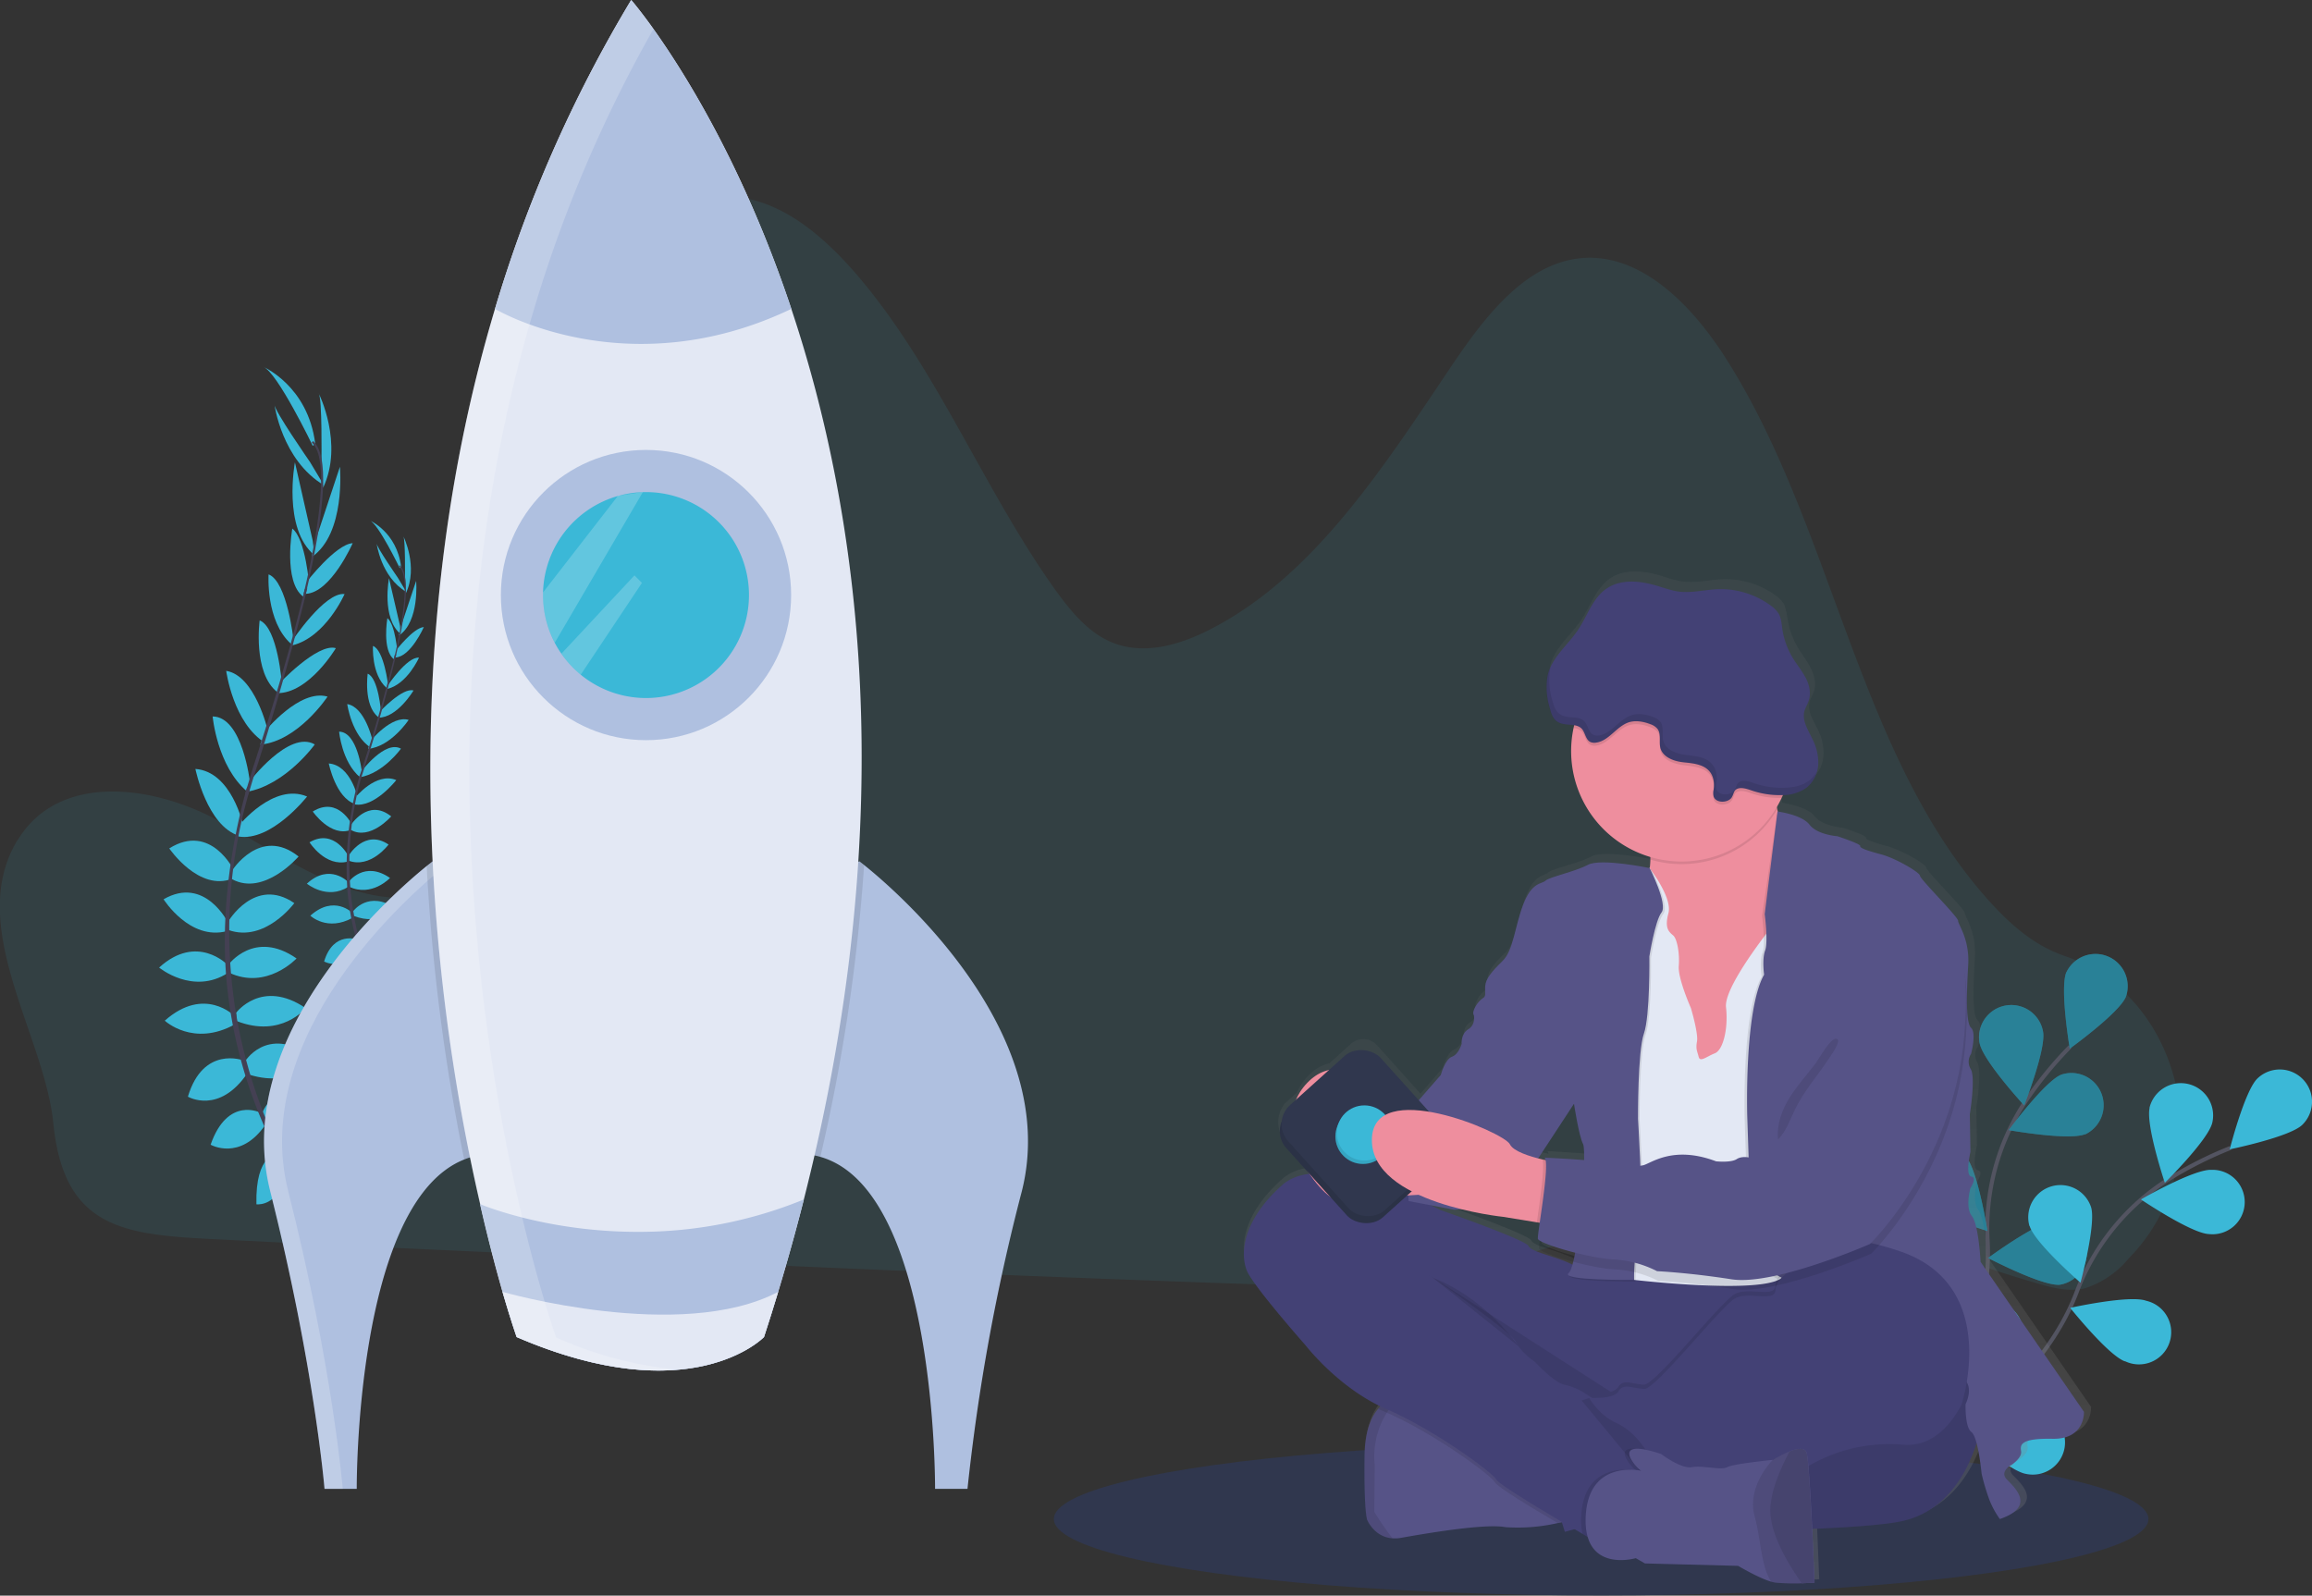 <svg id="b759170a-51c3-4e2f-999d-77dec9fd6d11" data-name="Layer 1" xmlns="http://www.w3.org/2000/svg" width="1140.6" height="787.3" aria-hidden="true">
  <rect width="100%" height="100%" fill="#333333" stroke="none"/>
  <defs>
    <linearGradient id="c518dc33-18b9-48bc-b516-0f83ad79191e" x1="852.4" y1="835.9" x2="852.4" y2="338.3" gradientUnits="userSpaceOnUse">
      <stop offset="0" stop-color="gray" stop-opacity=".3"/>
      <stop offset=".5" stop-color="gray" stop-opacity=".1"/>
      <stop offset="1" stop-color="gray" stop-opacity=".1"/>
    </linearGradient>
  </defs>
  <path d="M38.5 470.8c20.1-33 65.7-27.2 98-10s64.7 42.9 100.2 38c30-4.2 54.6-30.4 68-60.6s17.1-64.2 20.9-97.5l14-125.7c1.8-15.3 3.8-31.5 12.4-43.6 11.4-16 32.3-21 50.1-16.1s33.1 17.7 46.2 32C490 233.4 513.6 295.8 550 347c7.5 10.4 15.9 20.8 27 25.8 16 7.3 34.3 2.1 50-6 51-26.2 85.2-79.9 118.9-130 16.4-24.3 36.3-50.3 63.6-53 28.7-2.8 53.5 21.6 70.4 47.5 54 83.2 65.7 196.9 131 269.5 8.1 9 17 17.3 27.4 22.9a70.7 70.7 0 0010.6 4.6c57 19.8 76 99 33.8 146l-2.8 3a46.6 46.6 0 01-21.8 14.8c-7.9 1.8-16-.3-23.8-2.6-49.8-14.5-99.1-36.8-150.7-35.7-50.1 1-97.7 24.2-147.3 32.5-33.3 5.6-67.3 4.5-101 3.3q-168.5-6-336.8-14.1c-55.8-2.6-111.5-5-167.2-7.9-43-2.2-70.3-7.1-75.3-57-4.3-43.5-43.5-97.5-17.6-139.8z" transform="translate(-29.7 -56.4)" fill="#3bb8d7" opacity=".1"/>
  <ellipse cx="789.9" cy="749.5" rx="270" ry="37.7" fill="#30374e"/>
  <path d="M178.5 643.1s13.2-3 21.8 5.9c0 0-5.6 5-18.6-.5zM177 643s-7.8 11-2.9 22.4c0 0 6.8-3.2 6.6-17.4zM168.2 626.3s4.7-10.2 27 2.1c0 0-2.4 6.8-11.9 6.9s-12.3-4-15.1-9zM166.8 625.7s-11.2-.5-10.6 24.9c0 0 7.2 1 11.6-7.4s2.1-12.7-1-17.5zM159 605.9s5-17.7 28.5-6.9c0 0-4.1 16.2-25.8 12.6zM150.3 580.5s10.6-18.2 32.5-3.4c0 0-6.2 16.9-30.3 9.5zM146.2 556.1s12.6-17 34.3-2.3c0 0-12 15-34 6.4zM142.4 532.4s12.8-17.6 33.6-3.1c0 0-14.7 15.8-33.3 7zM142.2 511.2s13.2-22.6 32.7-9.2c0 0-14.4 19.6-32.4 13.3zM144 486.2s14-22.4 33-7.2c0 0-17 19.8-32.8 11.2zM147.6 463.7s17-21.3 33.6-14.3c0 0-17.7 22.6-34 19.7zM152.6 442.3s19.6-26 32.4-18.6c0 0-14.3 20-33.6 23.4zM160.3 417.4s17.1-21.3 31-17.3c0 0-14.5 22-33.2 23.7zM167.1 394s19.2-20.5 28.3-17.8c0 0-13.3 22.4-29 22.2zM173.9 372.5s16-24.1 25.8-23c0 0-9.3 21.2-25.7 25.3zM180.9 343.6s14.4-18.7 22.8-19.2c0 0-10.7 24.4-23.1 25zM184.9 324.4l12.5-37.7s3 33.1-14 44.6zM188.3 283.5s.4-30.8-1.4-33.1c0 0 12.5 24.7 2.2 46.7zM158.4 605.5s-16.3-8.6-24.8 15.7c0 0 14.5 8.3 27-9.8zM149.7 579.6s-19.7-7.5-27.3 17.9c0 0 15.4 9.1 29.5-11.8zM145.4 557.7s-14.8-15.1-34.4 2.3c0 0 14 13.2 34.6 1.8zM142 532.5s-15-15.8-33.8 1.3c0 0 16.7 13.8 34 2.6z" transform="translate(-29.7 -56.4)" fill="#3bb8d7"/>
  <path d="M142.3 511.8s-11.4-23.5-31.9-11.7c0 0 12.9 20.6 31.3 15.7zM145.2 486s-11.4-23.9-32-11c0 0 14.6 21.5 31.2 14.9zM149.7 463.7s-5.6-26.6-23.6-27.9c0 0 5.7 28.2 21.6 33zM153 442.3s-3.6-32.3-18.4-32.4c0 0 2.2 24.6 17.1 37.1zM161.7 416.4s-6.2-26.7-20.4-29c0 0 3.4 26 19.5 35.7zM168.8 394.1s-2-28-11-31.6c0 0-3.5 25.8 8.7 35.4zM174.5 372.2s-3.1-28.9-12.3-32.4c0 0-1.5 23.1 11.1 34.3zM182.3 345.8s-1.7-23.5-8.4-28.6c0 0-4.6 26.2 5.4 33.6z" transform="translate(-29.7 -56.4)" fill="#3bb8d7"/>
  <path d="M184 323.3l-8.8-38.8s-6.2 32.7 9.6 45.8zM182.6 284.3S165 259 165.1 256c0 0 3.6 27.4 24.4 39.8zM184 276.4s-17.5-36.4-24.4-39c0 0 22 9.4 25.6 37.8z" transform="translate(-29.7 -56.4)" fill="#3bb8d7"/>
  <path d="M180.5 349.6l-1-.2c9.9-42 11.3-68.5 4-74.6l.6-.8c7.8 6.4 6.5 32.6-3.6 75.6z" transform="translate(-29.7 -56.4)" fill="#444053"/>
  <path d="M152.3 448.3l-1.6-.5 3.5-11.6c11-33.7 20.2-65 25.8-89l1.3-.7c-5.7 24-14.6 56.4-25.5 90.2a312 312 0 00-3.5 11.6z" transform="translate(-29.7 -56.4)" fill="#444053"/>
  <path d="M199.3 672.7c-.2-.2-22.2-21.9-39.1-60.3a232.4 232.4 0 01-18.6-70.7c-3-30.6 1-65.2 10-97l1.3 1.4a246.2 246.2 0 009.2 165.4c16.7 38 38.5 59.4 38.7 59.6z" transform="translate(-29.7 -56.4)" fill="#444053"/>
  <path d="M223.5 558.5s8-1.9 13.3 3.5c0 0-3.4 3-11.3-.3zM222.7 558.4s-4.8 6.7-1.8 13.6c0 0 4.1-2 4-10.6zM217.3 548.3s2.9-6.1 16.3 1.3c0 0-1.4 4-7.1 4.1s-7.4-2.4-9.2-5.4zM216.5 548s-6.8-.4-6.4 15c0 0 4.3.6 7-4.5s1.3-7.7-.6-10.6zM211.8 536s3-10.7 17.2-4.2c0 0-2.5 9.8-15.6 7.6zM206.5 520.6s6.4-11 19.6-2c0 0-3.7 10.1-18.3 5.7zM204 505.9s7.6-10.3 20.8-1.4c0 0-7.3 9-20.6 3.8zM201.7 491.5s7.8-10.7 20.4-1.9c0 0-9 9.6-20.2 4.3zM201.6 478.7s8-13.6 19.8-5.6c0 0-8.8 11.9-19.6 8zM202.7 463.6s8.5-13.6 20-4.4c0 0-10.4 12-19.9 6.7zM204.9 450s10.3-12.9 20.3-8.7c0 0-10.7 13.7-20.5 12zM208 437s11.7-15.6 19.5-11.2c0 0-8.7 12.2-20.3 14.1zM212.5 422s10.4-12.9 18.8-10.4c0 0-8.7 13.2-20 14.3zM216.7 407.9s11.6-12.5 17-10.8c0 0-8 13.5-17.4 13.4zM220.8 394.9s9.7-14.6 15.6-14c0 0-5.7 12.9-15.5 15.4zM225 377.4s8.7-11.3 13.8-11.6c0 0-6.5 14.7-14 15zM227.4 365.8L235 343s1.8 20-8.5 27zM229.5 341s.2-18.5-.8-20c0 0 7.5 15 1.2 28.2zM211.4 535.7s-9.8-5.2-15 9.5c0 0 8.7 5 16.3-5.9zM206.2 520s-12-4.5-16.6 10.8c0 0 9.4 5.5 17.9-7zM203.5 506.8s-9-9.1-20.7 1.4c0 0 8.4 8 20.9 1zM201.5 491.6s-9.1-9.6-20.4.8c0 0 10 8.3 20.5 1.5z" transform="translate(-29.7 -56.4)" fill="#3bb8d7"/>
  <path d="M201.7 479s-7-14.2-19.3-7c0 0 7.8 12.4 18.9 9.5zM203.4 463.4s-6.8-14.4-19.4-6.6c0 0 8.9 13 19 9zM206.2 450s-3.5-16.1-14.3-16.9c0 0 3.4 17 13 20zM208.2 437s-2.2-19.5-11.2-19.6c0 0 1.3 14.9 10.3 22.5zM213.4 421.4s-3.7-16.2-12.4-17.6c0 0 2.2 15.7 11.8 21.6zM217.7 408s-1.2-17-6.6-19.2c0 0-2.2 15.6 5.2 21.4zM221.2 394.6s-2-17.4-7.5-19.5c0 0-.9 14 6.7 20.7zM225.8 378.7s-1-14.2-5-17.3c0 0-2.7 15.9 3.3 20.3z" transform="translate(-29.7 -56.4)" fill="#3bb8d7"/>
  <path d="M227 365l-5.4-23.3s-3.8 19.7 5.8 27.6zM226 341.5s-10.6-15.3-10.5-17c0 0 2.1 16.6 14.7 24zM226.9 336.7s-10.6-22-14.8-23.5c0 0 13.4 5.7 15.5 22.9z" transform="translate(-29.7 -56.4)" fill="#3bb8d7"/>
  <path d="M224.8 381l-.6-.1c6-25.4 6.8-41.4 2.3-45.1l.4-.5c4.7 3.9 4 19.7-2.1 45.7z" transform="translate(-29.7 -56.4)" fill="#444053"/>
  <path d="M207.7 440.7l-1-.3a706.8 706.8 0 0017.7-60.8l.8-.4a703.4 703.4 0 01-17.5 61.5z" transform="translate(-29.7 -56.4)" fill="#444053"/>
  <path d="M236.1 576.3c0-.1-13.4-13.2-23.6-36.4a140.7 140.7 0 01-11.3-42.8 164 164 0 016.1-58.6l.8.8c-12.1 43.1-3.8 78.8 5.5 100 10.2 23 23.3 36 23.5 36z" transform="translate(-29.7 -56.4)" fill="#444053"/>
  <path d="M266.2 626.3a38.2 38.2 0 00-7.5 2.2c-54 21.5-53 162.5-53 162.5h-15.9s-5-60.5-26.8-146.8c-19.6-77.7 60.9-147.3 77.2-160.5l2.9-2.3c81 29.8 23.1 145 23.1 145z" transform="translate(-29.7 -56.4)" fill="#afc0e0"/>
  <path d="M249 483.9c-1.9-.9-3.8-1.7-5.8-2.4l-3 2.2c-16.3 13.2-96.8 82.8-77.1 160.5 21.8 86.3 26.7 146.8 26.7 146.8h9s-5-60.5-26.9-146.8c-19.5-77.4 60.2-146.7 77.1-160.3z" transform="translate(-29.7 -56.4)" fill="#fff" opacity=".2"/>
  <path d="M533.8 644.2A991.3 991.3 0 00507 791h-16s1-147.4-56.6-163.8a31.5 31.5 0 00-3.9-.9s-58-115 23.2-144.9l2.3 1.8c15 12 97.6 82.4 77.8 161z" transform="translate(-29.7 -56.4)" fill="#afc0e0"/>
  <path d="M266.2 626.3a38.2 38.2 0 00-7.5 2.2 979.2 979.2 0 01-18.5-144.8l2.9-2.3c81 29.8 23.1 145 23.1 145zM456 483.3a901 901 0 01-21.6 144 31.5 31.5 0 00-3.8-1s-58-115 23.1-144.8l2.3 1.8z" transform="translate(-29.7 -56.4)" opacity=".1"/>
  <path d="M426.3 648.1q-8.4 33.2-19.7 68s-35.7 37.2-122 0c0 0-8.6-24.3-18-65.6-21-90.8-46-263.9 7.3-441.7a661.8 661.8 0 0167.2-152.4s45.6 52.3 79 152.4 54.8 248 6.2 439.3z" transform="translate(-29.7 -56.4)" fill="#e3e8f4"/>
  <circle cx="318.7" cy="293.6" r="71.6" fill="#afc0e0"/>
  <path d="M399.2 350a50.8 50.8 0 01-83 39.3 51.3 51.3 0 01-9.5-10.3 50 50 0 01-3.3-5.4 50.7 50.7 0 01-5.8-23.6v-1.2a50.9 50.9 0 0137-47.7 52.5 52.5 0 0112.2-1.9h1.5a50.8 50.8 0 0150.9 50.8z" transform="translate(-29.7 -56.4)" fill="#3bb8d7"/>
  <path d="M420.1 208.8c-81.3 38.9-146.2 0-146.2 0a661.8 661.8 0 0167.2-152.4s45.6 52.3 79 152.4zM426.3 648.1q-5.7 22.5-12.7 45.7-3.3 11-7 22.3s-35.7 37.2-122 0c0 0-2.8-7.9-7-22.3-3.1-11-7-25.5-11.1-43.3 0 0 32.1 13.7 77.7 13.7a214.1 214.1 0 0082.1-16z" transform="translate(-29.7 -56.4)" fill="#afc0e0"/>
  <path d="M413.6 693.8q-3.3 11-7 22.3s-35.7 37.2-122 0c0 0-2.8-7.9-7-22.3 0 0 88 25.3 136 0z" transform="translate(-29.7 -56.4)" fill="#e3e8f4"/>
  <path d="M334.6 301l-37 47.7v1.2a50.7 50.7 0 005.8 23.6l43.5-74.4zM346.4 344l-30.2 45.3a51.3 51.3 0 01-9.5-10.4l36-38.6z" transform="translate(-29.7 -56.4)" fill="#fff" opacity=".2"/>
  <path d="M304 716.1s-8.7-24.3-18.2-65.6c-20.9-90.8-45.9-264 7.4-441.7a664.2 664.2 0 0158.9-138.1c-6.8-9.5-11-14.3-11-14.3a661.7 661.7 0 00-67.2 152.4c-53.3 177.8-28.3 350.9-7.4 441.7a655.4 655.4 0 0018 65.6c34.2 14.7 60.3 17.8 79.6 16.1a189.4 189.4 0 01-60.2-16z" transform="translate(-29.7 -56.4)" fill="#fff" opacity=".2"/>
  <path d="M937 729s46.7-58.2 43.6-116.5a113 113 0 0118.6-69 190.2 190.2 0 0122-27" fill="none" stroke="#535461" stroke-miterlimit="10" stroke-width="2"/>
  <path d="M1049.1 536.1c-3.3 8.1 1.7 37.7 1.7 37.7s24.3-17.5 27.7-25.6a15.9 15.9 0 00-29.4-12zM1006.3 571c1.6 8.7 22 30.8 22 30.8s11-28 9.3-36.5a15.9 15.9 0 00-31.3 5.8zM975.8 648.3c5.7 6.6 34.4 15.5 34.4 15.5s-4.7-29.6-10.4-36.3a15.9 15.9 0 00-24 20.8zM965.8 712c4.6 7.4 31.3 21 31.3 21s.5-30-4-37.5a15.9 15.9 0 10-27.3 16.4zM1058.4 616c-8.1 3.3-37.7-2-37.7-2s17.8-24.2 26-27.4a15.9 15.9 0 0111.7 29.5zM1045.8 690.3c-8.7.7-35.3-13.2-35.3-13.2s24.1-17.8 32.9-18.4a15.9 15.9 0 012.4 31.6zM1023.7 760.8c-8.5 2.2-37-7-37-7s20.7-21.6 29.2-23.8a15.9 15.9 0 117.8 30.8z" transform="translate(-29.7 -56.4)" fill="#3bb8d7"/>
  <path d="M1049.1 536.1c-3.3 8.1 1.7 37.7 1.7 37.7s24.3-17.5 27.7-25.6a15.9 15.9 0 00-29.4-12zM1006.3 571c1.6 8.7 22 30.8 22 30.8s11-28 9.3-36.5a15.9 15.9 0 00-31.3 5.8zM975.8 648.3c5.7 6.6 34.4 15.5 34.4 15.5s-4.7-29.6-10.4-36.3a15.9 15.9 0 00-24 20.8zM965.8 712c4.6 7.4 31.3 21 31.3 21s.5-30-4-37.5a15.9 15.9 0 10-27.3 16.4zM1058.4 616c-8.1 3.3-37.7-2-37.7-2s17.8-24.2 26-27.4a15.9 15.9 0 0111.7 29.5zM1045.8 690.3c-8.7.7-35.3-13.2-35.3-13.2s24.1-17.8 32.9-18.4a15.9 15.9 0 012.4 31.6zM1023.7 760.8c-8.5 2.2-37-7-37-7s20.7-21.6 29.2-23.8a15.9 15.9 0 117.8 30.8z" transform="translate(-29.7 -56.4)" opacity=".3"/>
  <path d="M937.4 726.5s66.3-34.2 87-88.7a113 113 0 0145-55.7 190 190 0 0131-15.7" fill="none" stroke="#535461" stroke-miterlimit="10" stroke-width="2"/>
  <path d="M1143.4 588.5c-6.3 6-13.7 35-13.7 35s29.3-6 35.7-12a15.9 15.9 0 00-22-23zM1090.2 603c-2 8.6 7.5 37 7.5 37s21.3-21 23.4-29.6a15.9 15.9 0 00-31-7.3zM1031 661.3c2.5 8.4 25.1 28 25.1 28s7.8-29 5.2-37.3a15.9 15.9 0 00-30.4 9.3zM996 715.4c1.2 8.7 20.1 32 20.1 32s12.6-27.3 11.5-36a15.9 15.9 0 00-31.5 4zM1119.5 665.3c-8.7-.3-33.6-17.1-33.6-17.1s26-15 34.8-14.6a15.9 15.9 0 11-1.2 31.7zM1078 728.1c-8.3-3-27-26.4-27-26.4s29.3-6.5 37.5-3.5A15.9 15.9 0 111078 728zM1029.1 783.6c-8.6-1.5-31-21.5-31-21.5s27.8-11.3 36.4-9.8a15.9 15.9 0 11-5.4 31.3z" transform="translate(-29.7 -56.4)" fill="#3bb8d7"/>
  <path d="M1061.4 750.7l-51.4-74.5s-1-18.5-4.3-22.8-.7-13.9-.7-13.9 3.6-5.2.4-5.7-.4-12.2-.4-12.2l-.3-18.7s2.9-18 .5-22.3a7 7 0 01.2-7.7s3-10.3 0-13-2.1-18.6-1.4-31.3-5-20-5-21.8-19-20.6-19-22.3-12-8.6-19.3-10.6-10.8-3.3-10.5-4.3-11.3-4.8-11.3-4.8-10.1-.7-14-5.7-15.6-6.5-15.9-6.6l-.2-1-.2-1 2.5-4.7.6-1.5c4.2-.2 8.6-1 11.9-3.7a16.1 16.1 0 005.7-11.5 25.2 25.2 0 00-2.8-12.7c-2-4.3-5.2-8.8-4.1-13.5.4-2 1.7-3.8 2.3-5.8 1.1-3.7 0-7.8-1.8-11.3s-4.3-6.6-6.3-10a38.7 38.7 0 01-5-14c-.5-2.5-.7-5.3-2-7.6a14.2 14.2 0 00-4.2-4.2 42 42 0 00-25.8-7.8c-6.5.2-13 2-19.6 1.1-3.9-.4-7.6-1.8-11.4-3-8-2.3-17.3-3.3-24.3 1.3s-9.9 13.7-14.6 20.8c-4.2 6.2-10.4 11.5-13.6 18.1l.1-.3a21.8 21.8 0 00-1.8 4.8 34.5 34.5 0 001.1 15.9c.7 2.7 1.6 5.6 3.9 7s5.6 1.3 8.4 1.7l-.3 1.4a54.9 54.9 0 0038 64v1.5a36.3 36.3 0 01-.2 4s-24.1-5-30.6-1.5-19.3 6-21.2 7.9-6.7.5-11 11.7-4.8 22.8-10.3 28-8.4 9-8.6 12.7.7 4.8-1.5 6-5.3 6.3-4.3 8.2c0 0 1.2 4.8-2.7 7.2s-3.3 7.2-3.3 7.2-1.5 5.2-4.8 6.4-5.6 9.1-5.6 9.1L730.5 596 709 572.1a9.1 9.1 0 00-12.8-.7l-10.6 9.6a21 21 0 00-10.6 6.3 27.4 27.4 0 00-5.5 8.2l-5.8 5.2A14.8 14.8 0 00662 617l13.8 15.3.1.1c-5.2.7-9.8 2.4-13.4 5.5-20.6 18.2-20.9 35-17.7 42.6s29.3 37.2 29.3 37.2 15.2 19.7 37.1 30.3l-.1.1c-.5.5-1 1-1.3 1.5l-.4.5-.3.4-.4.6-.3.5-.4.7-.3.5-.5.9-.1.3-.6 1.3-.2.5-.4 1-.2.6-.3 1-.2.6-.3 1-.2.7-.4 1.7v.7l-.3 1.2-.1 1-.2 1.1v1l-.2 1.3v.8l-.1 2.3c-.5 28 1.2 32.2 1.2 32.2s3.3 8.9 12.7 9.5a16.3 16.3 0 004.1-.2c12.5-2.1 41.8-7.2 52.1-5.3a89 89 0 0026-2l2-.5 1.6 4.8 4.7-1.3 4 2.3 2.6 1.5c4.7 16 24 10.6 24 10.6l4.5 2.6 46.4 1.2s10 6 16.4 7.9a15.2 15.2 0 002.3.5 105.2 105.2 0 0013 .2c3.5 0 6.2-.2 6.2-.2l-1.1-26.7c17.7-.7 33.4-1.8 43-3.5 24.7-4.4 35-26.9 38.8-38.9a113.2 113.2 0 012.4 15 106.7 106.7 0 003.9 12.9 43.7 43.7 0 005.3 9.6c18.2-6.3 7.2-15.6 3.3-19.7s2.7-7.4 2.7-7.4 5-3.4 4.5-6.5-.7-6.5 15.6-6.2 15.7-13.5 15.7-13.5zm-253.7-153a111 111 0 004.6 20c.4.8.6 3.7.5 8-9.7-.9-19.7-1.3-19.7-1.3a2.3 2.3 0 01.5 1.3l-1.5-.4-2.2-.5 17.8-27.1zM772.4 654l16.8 2.7 1.4.2a55.1 55.1 0 00-.9 8c0 .2.4.5 1 .8a21.6 21.6 0 00-.4 4c.3 1.3 8 4.2 17 6.6 0 .5-.2 1-.3 1.4-8-4.2-20.4-6.2-21.9-9.3s-44-18-44-18l-4.2-2 11.2 2 3-.3a168 168 0 0021.3 3.9z" transform="translate(-29.7 -56.4)" fill="url(#c518dc33-18b9-48bc-b516-0f83ad79191e)"/>
  <path d="M1006.7 761.1s-6.7 40.3-40.5 46.2-146.6 4.8-146.6 4.8-64.5-9.3-87.9-63.8-38.3-76.2-18.3-77.1 127.8 36.4 134 36.8 165.3-82.8 159.3 53.1z" transform="translate(-29.7 -56.4)" fill="#434175"/>
  <path d="M1006.7 761.1s-6.7 40.3-40.5 46.2-146.6 4.8-146.6 4.8-64.5-9.3-87.9-63.8-38.3-76.2-18.3-77.1 127.8 36.4 134 36.8 165.3-82.8 159.3 53.1z" transform="translate(-29.7 -56.4)" opacity=".1"/>
  <path d="M704 805.9s3.4 8.9 12.7 9.5a16.4 16.4 0 004-.2c12.5-2.2 41.5-7.2 51.7-5.3a88 88 0 0025.7-2c5.4-1 9.3-2 9.3-2s-9.5-31.7-10.7-32.6-42.8-26-42.8-26l-33-2.4h-.1s-6.1.4-11.2 6.6c-3.5 4.2-6.5 11.1-6.7 22.5-.4 27.9 1.2 31.9 1.2 31.9z" transform="translate(-29.7 -56.4)" fill="#565387"/>
  <path d="M704 805.9s3.4 8.9 12.7 9.5a135.5 135.5 0 01-9-13l.2-23.2a40.6 40.6 0 0113-34.2h-.1s-17.4 1.1-17.9 29 1.2 31.9 1.2 31.9zM847.2 755.4l30.7-24 48.3-47.6-13-.6c-2 1.3-7.5 5.2-7.7 10-.2 5.8-13 .4-19.7 3.7s-39.3 45.1-45 44.9-10.3-3-12.6 1.1l-.2.3z" transform="translate(-29.7 -56.4)" opacity=".1"/>
  <path d="M709.6 751.5c1 .6 2.2 1 3.3 1.5 23.4 10 52.2 31 54.3 34.8 1.3 2.3 18 12.5 30.9 20 5.4-1 9.3-2 9.3-2s-9.5-31.6-10.7-32.5-42.8-26-42.8-26l-33-2.4h-.1s-6.1.5-11.2 6.6z" transform="translate(-29.7 -56.4)" opacity=".1"/>
  <path d="M644.8 683.3c3.1 7.6 29 36.9 29 36.9s16.5 21.4 39.8 31.4 52.1 31 54.3 34.8c1.4 2.4 20 13.6 33 21.3l3 1.7 6.5 3.8 3.4 2 16-12.8c8-6.4 15.6-12.8 15.7-13.1.2-.8 3.3-8.9 2.6-9.3-.4-.3-2-3.6-5-7.4a33.8 33.8 0 00-12.1-10c-11-5-15.7-16.4-15.7-16.4l-2.7-1.7a31.8 31.8 0 00-10.7-4.8c-5.2-.7-15-11.4-15-11.4s-6.6-4.3-9.3-9.7c-2.5-5.3-39.4-30.6-42.8-33l89.5 57.5 21.4 13.8 30.7-24 48.4-47.6-16-.7c-23.5-1-65.2-2.7-70.5-1.5a40.2 40.2 0 01-13 .9s-12 .5-19.8-3.6-20.3-6.1-21.7-9.2-43.6-17.8-43.6-17.8-57.4-30.5-77.8-12.4-20.7 34.7-17.6 42.3z" transform="translate(-29.7 -56.4)" fill="#434175"/>
  <path d="M829.8 508.6l7.4 24.5 9.5 55.2 35 2.4 10.1-16.8L902 557s6.3-22.3 10.8-43.9c4-19.1 6.7-37.6 2.3-39.6-3.9-1.8-6.4-8.3-8-15.2l-.6-2.6a134.6 134.6 0 01-2.3-17.7s-73.3-3.8-63.1 26.4a48.2 48.2 0 012.8 16 38.2 38.2 0 01-.3 4.2 34.3 34.3 0 01-13.8 23.9z" transform="translate(-29.7 -56.4)" fill="#ee8e9e"/>
  <path d="M814.6 504.5l2.6 41.7 6 35.4 6.6 16.5 6 89.8s57.4 6.7 71.3 0a6.1 6.1 0 002.6-2c16.8-25.5 11.3-99.3 11.3-99.3l6.4-47.6-4.3-24.7-10.3-1.1-8-.9-4.4 5.7c-7 9.3-20 27.6-19.2 35.3 1.2 10.5-1.4 21.2-5.5 22.8s-7.3 4.6-8 1.7-1.5-3.6-.8-7.6-3-16.4-3-16.4-6.5-14.6-6-20.8-.8-13.3-2.7-15-4.5-3.3-2.4-11-9.4-22.4-9.4-22.4z" transform="translate(-29.7 -56.4)" fill="#e3e8f4"/>
  <path d="M890.4 608.5l2.4 71.2 13.7 7.7a6.2 6.2 0 002.6-2c16.8-25.5 11.3-99.3 11.3-99.3l6.4-47.6-4.3-24.7-10.3-1c4-19.2 6.6-37.7 2.3-39.7-4-1.8-6.5-8.3-8.1-15.2l-7.4 50.4s.6 4.6.8 9.2c.2 3.5.2 7-.6 9-1.6 4.2-.4 11.8-.4 11.8-4.3 7.6-6.5 21.6-7.5 35.1-1.4 18-.9 35.1-.9 35.1z" transform="translate(-29.7 -56.4)" opacity=".1"/>
  <path d="M906.6 456.8s12 1.5 15.8 6.5 13.8 5.7 13.8 5.7 11.5 3.8 11.2 4.8 3.4 2.3 10.5 4.2 19 8.9 19 10.5 18.8 20.3 18.8 22.2 5.7 9 5 21.6-1.4 28.6 1.4 31.2 0 12.9 0 12.9a7 7 0 00-.1 7.6c2.4 4.3-.5 22.1-.5 22.1l.3 18.6s-2.7 11.7.4 12.2-.4 5.7-.4 5.7-2.7 9.5.7 13.8 4.3 22.6 4.3 22.6l51 74s.7 13.6-15.5 13.3-16 3.1-15.5 6.2-4.5 6.5-4.5 6.5-6.4 3.3-2.6 7.3 14.7 13.4-3.4 19.6a43.2 43.2 0 01-5.2-9.6 107.7 107.7 0 01-3.8-12.8s-1.7-18.1-5-20.5-2.9-13.8-2.9-13.8 4.8-9.3-1.9-13.1l-103.4-57.3-2.4-71.2S890 555 900 537.3c0 0-1.1-7.6.5-11.9s-.2-18-.2-18z" transform="translate(-29.7 -56.4)" fill="#565387"/>
  <path d="M844.2 485.4s-23.9-5-30.3-1.6-19 6-21 7.8-6.7.5-11 11.7-4.8 22.6-10.2 27.9-8.4 8.8-8.6 12.6.7 4.7-1.4 6-5.3 6.2-4.3 8 49.6 43.8 49.6 43.8 2.4 16 4.5 20-2.4 59.8-7.1 63.6 32.1 3.5 32.1 3.5 1.7-36.6 3.1-38.5-1-41-1-41-.2-33.3 2.9-42.1 2.7-38.1 2.7-38.1 2.8-17.6 6.1-21.7-6-22-6-22z" transform="translate(-29.7 -56.4)" opacity=".1"/>
  <path d="M843.5 484.7s-24-5-30.4-1.6-19 6-20.9 7.8-6.7.5-11 11.7-4.8 22.6-10.2 27.9-8.4 8.8-8.6 12.6.7 4.7-1.4 6-5.3 6.1-4.3 8 49.5 43.8 49.5 43.8 2.4 16 4.5 20-2.4 59.8-7.1 63.6 32.1 3.4 32.1 3.4 1.7-36.5 3.1-38.4-1-41-1-41-.2-33.3 2.9-42.1 2.7-38.1 2.7-38.1 2.8-17.6 6-21.7-5.9-22-5.9-22z" transform="translate(-29.7 -56.4)" fill="#565387"/>
  <path d="M841 464.5a48.2 48.2 0 012.8 16 54.6 54.6 0 0062.6-24.7 134.6 134.6 0 01-2.3-17.7s-73.3-3.8-63.1 26.4z" transform="translate(-29.7 -56.4)" opacity=".1"/>
  <path d="M804.8 426.9a54.5 54.5 0 101.2-11.3 54.5 54.5 0 00-1.2 11.3z" transform="translate(-29.7 -56.4)" fill="#ee8e9e"/>
  <path d="M769.8 553l-13 4.1s1.1 4.8-2.7 7.1-3.3 7.2-3.3 7.2-1.4 5.2-4.8 6.4-5.5 9-5.5 9l-11 12.6s-4 3.4-3.2 5-4.3 2.2-4.3 2.2l2.6 42.4 22.6 4.3 14-1.4 11.4-4.3 10-6 4.6-11.6 20-30.5z" transform="translate(-29.7 -56.4)" fill="#565387"/>
  <path d="M725.3 610s-29-42-50.7-19.3 8.8 59.3 16 58.1 41.1-3 41.1-3z" transform="translate(-29.7 -56.4)" fill="#ee8e9e"/>
  <rect x="671.3" y="583.9" width="61.4" height="69.8" rx="12.6" ry="12.6" transform="rotate(-42 613.9 629.3)" fill="#30374e"/>
  <rect x="671.3" y="583.9" width="61.4" height="69.8" rx="12.6" ry="12.6" transform="rotate(-42 613.9 629.3)" opacity=".1"/>
  <rect x="672.2" y="580.5" width="61.4" height="69.8" rx="12.6" ry="12.6" transform="rotate(-42 614.7 625.9)" fill="#30374e"/>
  <circle cx="672.4" cy="560.7" r="13.6" fill="#3bb8d7"/>
  <circle cx="672.4" cy="560.7" r="13.6" opacity=".1"/>
  <circle cx="673.1" cy="559" r="13.6" fill="#3bb8d7"/>
  <path d="M706.5 618.8c-.2 31.4 64.8 38 64.8 38l16.6 2.7 7.4 1.2 3.1-30.7s-3.4-.5-7.7-1.5c-6.3-1.5-14.4-4-16.1-7.5-2.9-6-67.9-33.6-68.1-2.2z" transform="translate(-29.7 -56.4)" fill="#ee8e9e"/>
  <path d="M806 415.6a6.5 6.5 0 014 1.7c1.8 2 2 5.4 4.3 6.6a5 5 0 002.9.4c6.3-1 10-8 16-10 3.5-1.2 7.3-.4 10.7.9a8 8 0 013.5 2.3c2 2.6.6 6.4 1.6 9.6 1.3 4.5 6.6 6.2 11.1 6.8s9.7.9 12.8 4.3c2.2 2.5 2.7 6 2.3 9.3a7.3 7.3 0 000 3.4c1.2 3.5 7.4 3 9 .2 1.2-2 .8-3.8 3.6-4.3 1.9-.4 4.1.4 5.8 1a42.7 42.7 0 0015.1 2.3A54.5 54.5 0 10806 415.5z" transform="translate(-29.7 -56.4)" opacity=".1"/>
  <path d="M875.1 449.4a7.3 7.3 0 010-3.4c.5-3.2 0-6.8-2.2-9.2-3-3.4-8.2-3.8-12.8-4.3s-9.8-2.4-11.2-6.8c-.9-3.2.5-7-1.5-9.7a7.8 7.8 0 00-3.5-2.3c-3.4-1.3-7.2-2-10.7-.9-6 2-9.7 9.1-16 10a5 5 0 01-2.9-.3c-2.4-1.2-2.5-4.7-4.3-6.6-3-3-8.4-1-12-3.4-2.3-1.5-3.1-4.3-3.8-7a34.3 34.3 0 01-1-15.8c2-8.9 10-15 15-22.5 4.7-7 7.3-16 14.4-20.6s16.2-3.6 24.1-1.3c3.8 1.1 7.5 2.5 11.3 3 6.5.8 13-1 19.4-1.2A41.6 41.6 0 01903 355a14.2 14.2 0 014.2 4.2c1.3 2.3 1.4 5 1.8 7.6a38.8 38.8 0 005 14c2 3.3 4.5 6.3 6.4 9.8s2.8 7.6 1.7 11.3c-.6 2-1.8 3.7-2.3 5.7-1 4.7 2 9.1 4 13.4a25.1 25.1 0 012.9 12.7A16 16 0 01921 445a20.5 20.5 0 01-12.1 3.7 42.8 42.8 0 01-15.4-2.4c-1.7-.6-4-1.3-5.8-1-2.8.6-2.4 2.3-3.6 4.4-1.5 2.8-7.7 3.3-9-.3z" transform="translate(-29.7 -56.4)" fill="#434175"/>
  <path d="M845.8 756.9l30.7-24 48.3-47.7-16-.7c-1.7 1.8-3.2 4-3.3 6.5-.3 5.8-13.1.4-19.8 3.8s-39.3 45-45 44.8-10.2-3-12.6 1.1a2.5 2.5 0 01-.2.3 6.8 6.8 0 01-3.6 2.1z" transform="translate(-29.7 -56.4)" opacity=".1"/>
  <path d="M783.9 755.2l15.4 49.3 2.4 7.7 7.4-2 16.2-4.5 72.1-19.8s13.6-.2 26-7a78.7 78.7 0 0144.9-9.7c9.5.9 20.1-3.2 29-19.5 0 0 20-59-30.5-76s-52.9 9-52.9 9l-.7.4c-2 1.3-7.4 5.2-7.6 10-.3 5.9-13 .4-19.7 3.8s-39.3 45-45 44.8-10.3-3-12.7 1.1l-.1.3c-1.8 2.4-7.1 3-10.6 3-2 .2-3.3 0-3.3 0l-.5.2-3.7 1z" transform="translate(-29.7 -56.4)" fill="#434175"/>
  <path d="M787.9 659.5l7.4 1.2 3.1-30.7s-3.4-.5-7.7-1.5c1.2 4.3-1.4 20.8-2.8 31z" transform="translate(-29.7 -56.4)" opacity=".1"/>
  <path d="M982.5 516s22.2-6.4 16.7 56.4S952.8 675 952.8 675s-47.2 20.7-68.3 17.4-36.7-4-36.7-4a53.8 53.8 0 00-21.4-5.7c-12-.5-37-7.9-37.4-10.3s6.2-37.4 3.3-40c0 0 33.3 1.4 36.7 3.8s8 .7 11.6 0 14.6-10.2 36.2-1.9c0 0 7.4.7 10.3-1.2s7.4-.4 7.4-.4 4.5-1.7 5.2-2.7 6.4 0 6.4 0a2.5 2.5 0 003.6-1.7 15.6 15.6 0 013.3-5.2s6.5-36.2 18.6-49.8c0 0 3.6-3 2.6-6.9s19.8-58 48.3-50.4z" transform="translate(-29.7 -56.4)" opacity=".1"/>
  <path d="M982 511.2s22.1-6.5 16.7 56.4-46.5 102.6-46.5 102.6-47.1 20.7-68.3 17.4-36.7-4-36.7-4a53.7 53.7 0 00-21.4-5.8c-12-.5-37-7.8-37.4-10.2s6.2-37.4 3.3-40c0 0 33.4 1.4 36.7 3.8s8 .6 11.7 0 14.5-10.2 36.2-2c0 0 7.3.8 10.2-1.1s7.4-.5 7.4-.5 4.5-1.7 5.2-2.6 6.4 0 6.4 0a2.5 2.5 0 003.6-1.7 15.5 15.5 0 013.3-5.2s6.5-36.2 18.6-49.8c0 0 3.6-3 2.6-6.9s19.8-58 48.4-50.4z" transform="translate(-29.7 -56.4)" fill="#565387"/>
  <path d="M810 747.4l31.4 38 .2-.2c.3-.8 3.4-8.9 2.7-9.3s-6.2-12.4-17.2-17.4c-6.7-3-11-8.5-13.4-12.3z" transform="translate(-29.7 -56.4)" opacity=".1"/>
  <path d="M810.4 813.2l3.5 2 15.9-12.8c7.9-6.4 15.6-12.8 15.7-13.1.3-.7 3.4-8.8 2.6-9.3-.3-.3-2-3.6-5-7.4-21.3-6-7.7 8.8-5.9 9.5 0 0-26-6-27.4 22.3a33.4 33.4 0 00.6 8.8z" transform="translate(-29.7 -56.4)" opacity=".1"/>
  <path d="M836.7 825.2l4.5 2.6 46 1.2s10 6 16.3 7.8a14 14 0 002.3.5 103.3 103.3 0 0012.8.3l6.3-.3s-2.2-58-3.9-64c-.7-2.9-4.6-2.2-8.4-.8a55.2 55.2 0 00-8.2 4.2s-19.5 1.9-22.6 3.6-12-1-17.4 0-15.2-6.5-15.2-6.5c-26.7-8.8-11.7 7.6-9.8 8.3 0 0-26-6-27.4 22.4s24.7 20.7 24.7 20.7z" transform="translate(-29.7 -56.4)" fill="#565387"/>
  <path d="M903.1 802.8c.5 12 9.9 26.9 15.5 34.8l6.2-.3s-2.2-58-3.8-64c-.8-2.9-4.6-2.3-8.4-.8-4.6 8.6-9.9 20.6-9.5 30.3z" transform="translate(-29.7 -56.4)" fill="#565387"/>
  <path d="M903.1 802.8c.5 12 9.9 26.9 15.5 34.8l6.2-.3s-2.2-58-3.8-64c-.8-2.9-4.6-2.3-8.4-.8-4.6 8.6-9.9 20.6-9.5 30.3z" transform="translate(-29.7 -56.4)" opacity=".1"/>
  <path d="M895.3 804.4c3.2 11.6 3.1 24.6 8.2 32.4a14 14 0 002.3.5 103.3 103.3 0 0012.8.3l6.2-.3s-2.2-58-3.8-64c-.8-2.9-4.6-2.3-8.4-.8a55.2 55.2 0 00-8.3 4.2s-13 12.9-9 27.7zM736.8 687s22.8 7.4 42.1 33.7z" transform="translate(-29.7 -56.4)" opacity=".1"/>
  <g opacity=".1">
    <path d="M922.2 401.3a4.7 4.7 0 01-.1.5 16.1 16.1 0 01-.8 2 15 15 0 011-2.5zM793.1 389.7a21.5 21.5 0 011.8-4.8l-.4 1.2a34.3 34.3 0 001 15.8c.7 2.7 1.6 5.6 4 7 3.5 2.4 9 .4 11.8 3.4 1.9 2 2 5.4 4.4 6.6a5 5 0 002.8.4c6.3-1 10-8 16.1-10 3.5-1.1 7.3-.4 10.7.9a7.8 7.8 0 013.5 2.3c2 2.6.6 6.5 1.5 9.6 1.3 4.5 6.6 6.2 11.2 6.8s9.7.9 12.7 4.4c2.2 2.4 2.8 6 2.3 9.2a7.4 7.4 0 000 3.4c1.3 3.5 7.5 3 9 .2 1.2-2 .8-3.8 3.6-4.3 1.9-.4 4.1.4 5.8 1a42.8 42.8 0 0015.4 2.3c4.3-.2 8.7-1 12.1-3.7a14 14 0 003.7-4.5 15.1 15.1 0 01-5.1 8.1 20.4 20.4 0 01-12 3.7 42.7 42.7 0 01-15.4-2.3c-1.8-.6-4-1.4-5.9-1-2.8.5-2.4 2.2-3.6 4.3-1.6 2.8-7.8 3.3-9-.2a7.4 7.4 0 010-3.5c.4-3.2-.1-6.7-2.3-9.2-3-3.4-8.2-3.8-12.8-4.3s-9.8-2.4-11.1-6.8c-1-3.2.5-7-1.6-9.7a7.9 7.9 0 00-3.5-2.2c-3.4-1.3-7.2-2-10.6-1-6.1 2-9.8 9.2-16.1 10a5 5 0 01-2.9-.3c-2.4-1.2-2.5-4.6-4.3-6.6-2.9-3-8.4-1-12-3.3-2.2-1.5-3.1-4.4-3.8-7a34.5 34.5 0 01-1-15.9z" transform="translate(-29.7 -56.4)"/>
  </g>
  <path d="M926 580.3c-4.4 5.9-9.4 11.3-13.3 17.5s-6.6 13.5-5.8 20.8c4-4 5.9-9.8 8.4-14.9 4.2-8.7 10.6-16 16-24 1-1.6 7.6-10.4 4.3-10.8-2.8-.4-8.2 9.4-9.7 11.4z" transform="translate(-29.7 -56.4)" opacity=".1"/>
</svg>
